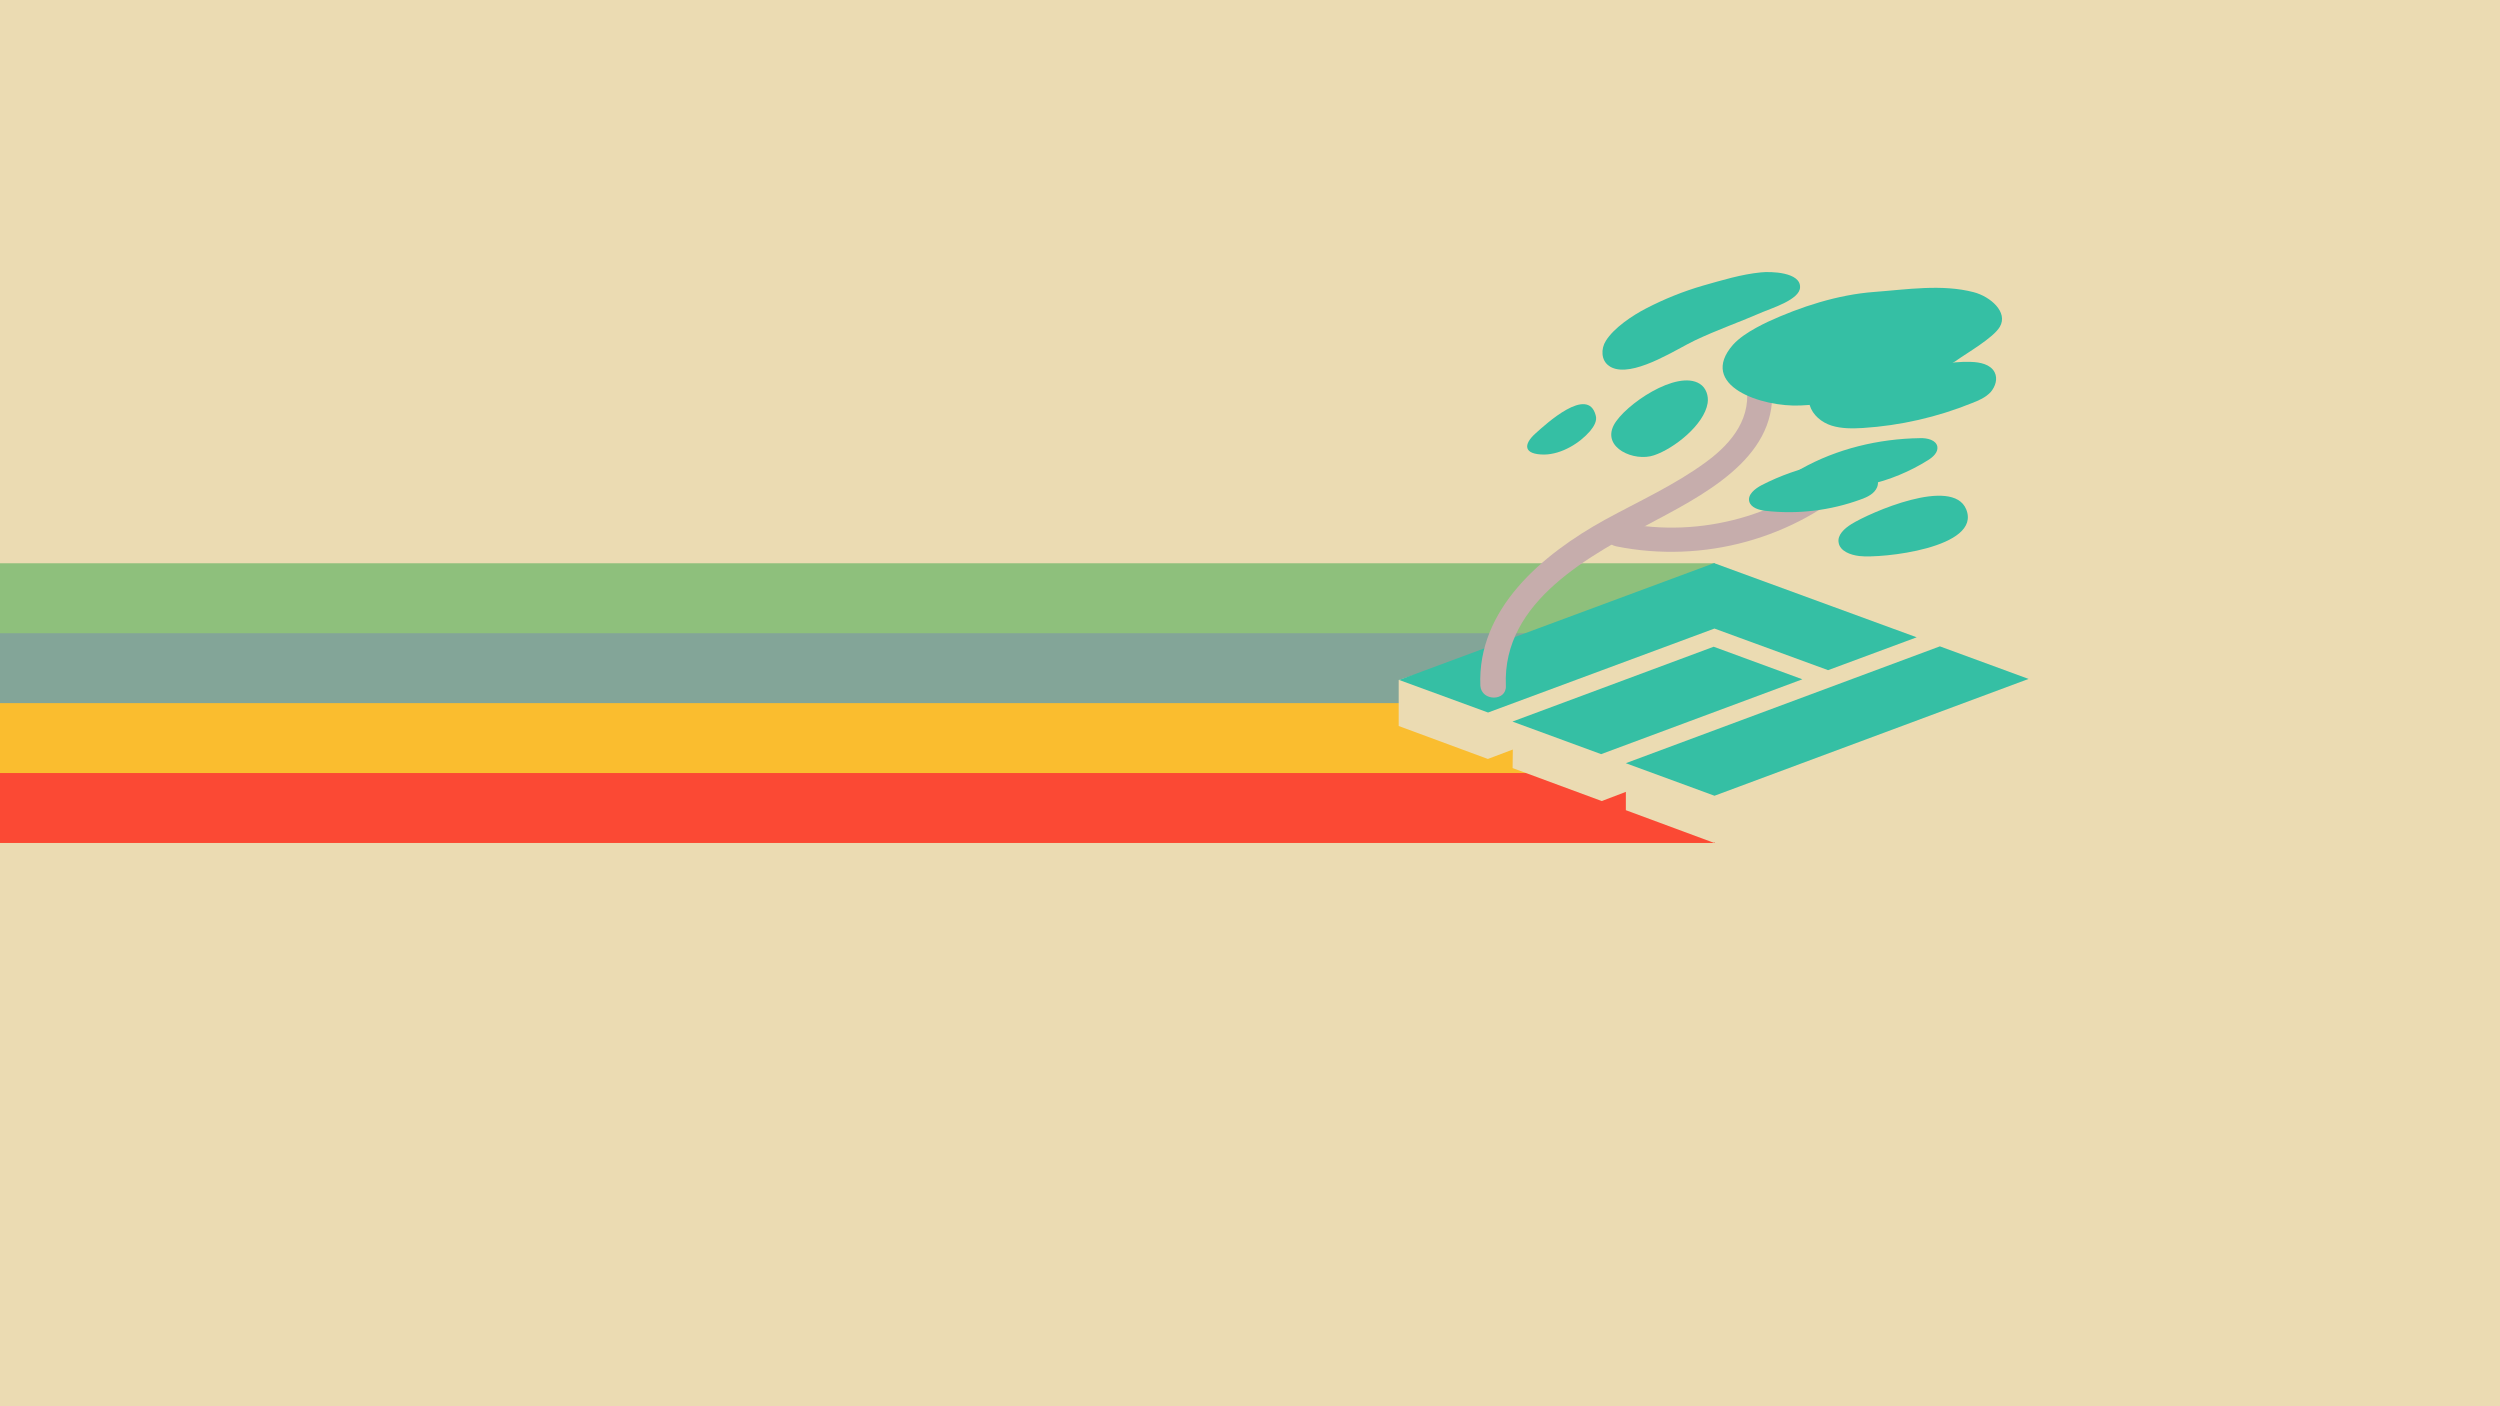 <?xml version="1.0" encoding="UTF-8" standalone="no"?>
<svg
   id="Layer_1"
   data-name="Layer 1"
   viewBox="0 0 1920 1080"
   version="1.1"
   sodipodi:docname="gruvbox-light-manjarosway-scalable.svg"
   width="1920"
   height="1080"
   inkscape:version="1.2.2 (b0a8486541, 2022-12-01)"
   inkscape:export-filename="gruvbox-light-manjarosway-3840x2160.png"
   inkscape:export-xdpi="192"
   inkscape:export-ydpi="192"
   xmlns:inkscape="http://www.inkscape.org/namespaces/inkscape"
   xmlns:sodipodi="http://sodipodi.sourceforge.net/DTD/sodipodi-0.dtd"
   xmlns="http://www.w3.org/2000/svg"
   xmlns:svg="http://www.w3.org/2000/svg"
   xmlns:rdf="http://www.w3.org/1999/02/22-rdf-syntax-ns#"
   xmlns:cc="http://creativecommons.org/ns#"
   xmlns:dc="http://purl.org/dc/elements/1.1/">
  <sodipodi:namedview
     pagecolor="#ffffff"
     bordercolor="#666666"
     borderopacity="1"
     objecttolerance="10"
     gridtolerance="10"
     guidetolerance="10"
     inkscape:pageopacity="0"
     inkscape:pageshadow="2"
     inkscape:window-width="2000"
     inkscape:window-height="1303"
     id="namedview11"
     showgrid="false"
     fit-margin-top="0"
     fit-margin-left="0"
     fit-margin-right="0"
     fit-margin-bottom="0"
     inkscape:zoom="0.51831615"
     inkscape:cx="893.2772"
     inkscape:cy="506.44766"
     inkscape:window-x="0"
     inkscape:window-y="0"
     inkscape:window-maximized="1"
     inkscape:current-layer="layer0"
     inkscape:document-rotation="0"
     inkscape:snap-intersection-paths="true"
     inkscape:showpageshadow="2"
     inkscape:pagecheckerboard="0"
     inkscape:deskcolor="#d1d1d1" />
  <defs
     id="defs4">
    <style
       id="style2">.cls-1{fill:#3ddc84;}</style>
  </defs>
  <title
     id="title6">Android robot</title>
  <g
     id="g902"
     inkscape:export-filename="/home/fjall/g902111.png"
     inkscape:export-xdpi="192"
     inkscape:export-ydpi="192">
    <rect
       style="fill:#ebdbb2;fill-opacity:1;fill-rule:nonzero;stroke-width:104.97;stroke-linecap:round;stroke-linejoin:round;paint-order:stroke markers fill"
       id="rect835"
       width="1920"
       height="1080"
       x="-7.4218752e-07"
       y="5.2734376e-06" />
    <path
       id="rect2943"
       style="fill:#8ec07c;fill-opacity:1;stroke:none;stroke-width:7.122;stroke-linejoin:round;stroke-miterlimit:4;stroke-dasharray:none;stroke-opacity:1;paint-order:stroke markers fill"
       d="M 0 432.611 L 0 647.387 L 1262.004 647.387 L 1262.125 645.928 C 1266.731 590.859 1286.351 540.351 1317.125 498.578 L 1317.125 432.611 L 0 432.611 z " />
    <path
       id="rect2945"
       style="fill:#83a598;fill-opacity:1;stroke:none;stroke-width:6.301;stroke-linejoin:round;stroke-miterlimit:4;stroke-dasharray:none;stroke-opacity:1;paint-order:stroke markers fill"
       d="M 0 486.305 L 0 647.387 L 1317.125 647.387 L 1317.125 486.305 L 0 486.305 z " />
    <path
       id="path940"
       style="fill:#fabd2f;fill-opacity:1;stroke:none;stroke-width:5.145;stroke-linejoin:round;stroke-miterlimit:4;stroke-dasharray:none;stroke-opacity:1;paint-order:stroke markers fill"
       d="M 0 540 L 0 647.387 L 1317.125 647.387 L 1317.125 540 L 0 540 z " />
    <path
       id="path949"
       style="fill:#fb4934;fill-opacity:1;stroke:none;stroke-width:3.686;stroke-linejoin:round;stroke-miterlimit:4;stroke-dasharray:none;stroke-opacity:1;paint-order:stroke markers fill"
       d="M 0 593.693 L 0 647.387 L 1317.125 647.387 L 1317.125 593.693 L 0 593.693 z " />
    <g
       id="g203"
       transform="matrix(1.179,0,0,1.144,-1103.895,232.137)">
      <g
         id="g179"
         transform="matrix(3.78,0,0,3.78,1847.41,-34.103)">
        <g
           id="layer4"
           inkscape:label="Foundation"
           style="display:inline"
           transform="translate(-82.184,-68.187)" />
        <g
           inkscape:label="Surface"
           id="layer1-3"
           style="display:inline"
           transform="translate(-82.184,-68.187)">
          <g
             id="g46"
             transform="translate(0.17,-2.335)">
            <path
               style="display:inline;fill:#ebdbb2;fill-opacity:1;stroke:none;stroke-width:0.265px;stroke-linecap:butt;stroke-linejoin:miter;stroke-opacity:1"
               d="m 101.642,162.273 15.363,5.855 54.315,-21.307 v -7.756 l -34.976,-10.539 -54.33,18.107 -7.96e-4,8.169 15.362,5.851 4.305,-1.675 z"
               id="path4752"
               inkscape:connector-curvature="0"
               sodipodi:nodetypes="cccccccccc" />
            <path
               style="display:inline;fill:#ebdbb2;fill-opacity:1;stroke:#000000;stroke-width:0.265px;stroke-linecap:butt;stroke-linejoin:miter;stroke-opacity:0"
               d="m 121.16,161.405 v 8.347 l 15.173,5.794 54.372,-20.743 -0.06,-8.351 z"
               id="path3930"
               inkscape:connector-curvature="0"
               sodipodi:nodetypes="cccccc"
               transform="translate(1.2083334e-6)" />
            <g
               transform="matrix(0.215,-7.7205399e-7,0.007,0.159,91.289,177.532)"
               id="layer0">
              <g
                 transform="matrix(3.884,2.021,-4,2.039,219.518,-324.893)"
                 id="logo"
                 style="fill:#35bfa4;fill-opacity:1">
                <path
                   style="opacity:1;fill:#35bfa4;fill-opacity:1;stroke:none;stroke-width:3.004;stroke-miterlimit:4;stroke-dasharray:none;stroke-opacity:1"
                   d="M 0.089,-0.089 0,64 l 18.025,-0.025 0.064,-46.064 23.032,-0.032 0.025,-18.025 z"
                   id="rect4138"
                   inkscape:connector-curvature="0" />
                <path
                   style="opacity:1;fill:#35bfa4;fill-opacity:1;stroke:none;stroke-width:3;stroke-miterlimit:4;stroke-dasharray:none;stroke-opacity:1"
                   d="m 23,23 2e-6,41 H 41 V 23 Z"
                   id="rect4140"
                   inkscape:connector-curvature="0" />
                <path
                   style="opacity:1;fill:#35bfa4;fill-opacity:1;stroke:none;stroke-width:3;stroke-miterlimit:4;stroke-dasharray:none;stroke-opacity:1"
                   d="M 46,1e-6 V 64 H 64 V 1e-6 Z"
                   id="rect4142"
                   inkscape:connector-curvature="0" />
              </g>
            </g>
            <g
               id="g3802"
               transform="matrix(0.265,0,0,0.265,-338.435,74.21)">
              <path
                 id="path3765"
                 d="m 1656.3,277.2 c -2.5,-57 55.2,-87.7 97.8,-111.1 37.2,-20.3 83.7,-46.8 74.1,-96.4 -2,-10.3 -17.8,-6 -15.8,4.4 4.4,22.7 -8.5,39.9 -25.8,53 -20.3,15.4 -43.7,26.3 -65.9,38.8 -40.8,23.2 -83.1,59.9 -81,111.3 0.8,10.5 17.1,10.5 16.6,0 z"
                 inkscape:connector-curvature="0"
                 style="fill:#c6adac" />
              <path
                 id="path3767"
                 d="m 1728,183.7 c 56.6,11.8 116.4,-5.1 158.3,-45 7.6,-7.3 -4,-18.9 -11.6,-11.6 -37.4,35.8 -91.7,51.4 -142.3,40.8 -10.4,-2 -14.8,13.6 -4.4,15.8 z"
                 inkscape:connector-curvature="0"
                 style="fill:#c6adac" />
              <g
                 id="g496"
                 style="fill:#35bfa4;fill-opacity:1">
                <path
                   id="path3769"
                   d="m 1727.8,64.8 c 14.9,3.6 40.1,-13.6 51.4,-19.1 14.5,-7.1 29.6,-12.5 44.3,-19.1 5.6,-2.5 24,-8.3 24.1,-16.5 0.4,-10.2 -19.1,-10.7 -25.4,-10 -12.9,1.3 -25.4,5.3 -37.8,8.9 -12.7,3.8 -25,8.9 -36.8,15.2 -8.9,4.7 -21.1,13.1 -26.3,21.8 -3.3,5.3 -3.1,13.1 2,16.7 1.2,1 2.9,1.7 4.5,2.1 z"
                   inkscape:connector-curvature="0"
                   style="fill:#35bfa4;fill-opacity:1" />
                <path
                   id="path3771"
                   d="m 1819.1,37.2 c 2.5,-1.5 5.1,-2.7 7.6,-4 21.1,-10 45.4,-18.2 69.3,-20 20.9,-1.6 43.9,-5.4 64.6,0.2 10.7,2.9 22.5,13.3 16.9,23.2 -4.2,7.4 -21.2,17.4 -28.7,22.9 -27.4,19.4 -65.7,28 -100.7,29.8 -25.4,1.3 -67.3,-13.3 -44.1,-40.7 4,-4.5 9.3,-8.1 15.1,-11.4 z"
                   inkscape:connector-curvature="0"
                   style="fill:#35bfa4;fill-opacity:1" />
                <path
                   id="path3773"
                   d="m 1958.9,60.1 c 5.8,0.2 12.5,1.6 15.2,6.9 2.2,4.4 0.5,9.6 -2.5,13.3 -3.3,3.6 -7.6,5.6 -12.2,7.4 -22.5,9.4 -46.6,15.1 -71,16.7 -6.7,0.4 -13.8,0.5 -20.3,-1.6 -6.5,-2.1 -12.3,-7.1 -14.2,-13.6 -4,-15.1 29,-20 37.9,-21.6 8.9,-1.6 17.8,-2.7 26.7,-3.1 13.5,-1 26.6,-5 40.4,-4.4 z"
                   inkscape:connector-curvature="0"
                   style="fill:#35bfa4;fill-opacity:1" />
                <path
                   id="path3775"
                   d="m 1955.6,158.8 c -8.9,-22 -62.4,2.2 -74.6,10 -4.5,2.9 -9.3,7.3 -8.3,12.5 0.9,5.6 7.6,8.2 13.4,8.9 14.1,1.8 80,-5.4 69.5,-31.4 z"
                   inkscape:connector-curvature="0"
                   style="fill:#35bfa4;fill-opacity:1" />
                <path
                   id="path3777"
                   d="m 1787.5,87.7 c -2.2,14.5 -21.8,30.5 -34.9,35 -12.7,4.5 -33.9,-4.9 -26.1,-20.3 6.9,-13.4 41,-37.4 55.9,-27.6 4.2,2.7 5.8,8.2 5.1,12.9 z"
                   inkscape:connector-curvature="0"
                   style="fill:#35bfa4;fill-opacity:1" />
                <path
                   id="path3779"
                   d="m 1825.1,159.9 c 20.9,2.5 42.3,-0.2 61.9,-7.6 4.4,-1.6 8.9,-3.8 10.7,-8.2 1.3,-3.3 0.4,-7.3 -2.2,-9.6 -2.5,-2.4 -6.5,-3.1 -9.6,-1.6 -5.8,-6.4 -16,-5.8 -24.5,-4.2 -13.4,2.7 -26.7,7.6 -38.8,14 -4.4,2.4 -9.3,6.4 -8,11.1 1.2,4.1 6.3,5.6 10.5,6.1 z"
                   inkscape:connector-curvature="0"
                   style="fill:#35bfa4;fill-opacity:1" />
                <path
                   id="path3781"
                   d="m 1849.4,143 c 27.6,6.2 57.9,-1.8 81.5,-17.1 3.1,-2 6.5,-5.1 6,-8.9 -0.7,-4.5 -6.5,-6 -11.3,-5.8 -26.9,0.4 -54.1,7.1 -77.5,20.7 -2.7,1.5 -5.6,4 -4.9,6.9 0.8,2.6 3.7,3.7 6.2,4.2 z"
                   inkscape:connector-curvature="0"
                   style="fill:#35bfa4;fill-opacity:1" />
                <path
                   id="path3783"
                   d="m 1711.1,106.4 c 2.5,-3.1 4.7,-6.9 3.6,-10.5 -5.1,-20.1 -32.5,6 -39,12 -8.3,7.6 -8,14.3 5.6,14.3 11.3,-0.2 23.1,-7.7 29.8,-15.8 z"
                   inkscape:connector-curvature="0"
                   style="fill:#35bfa4;fill-opacity:1" />
              </g>
            </g>
          </g>
        </g>
      </g>
    </g>
  </g>
</svg>
